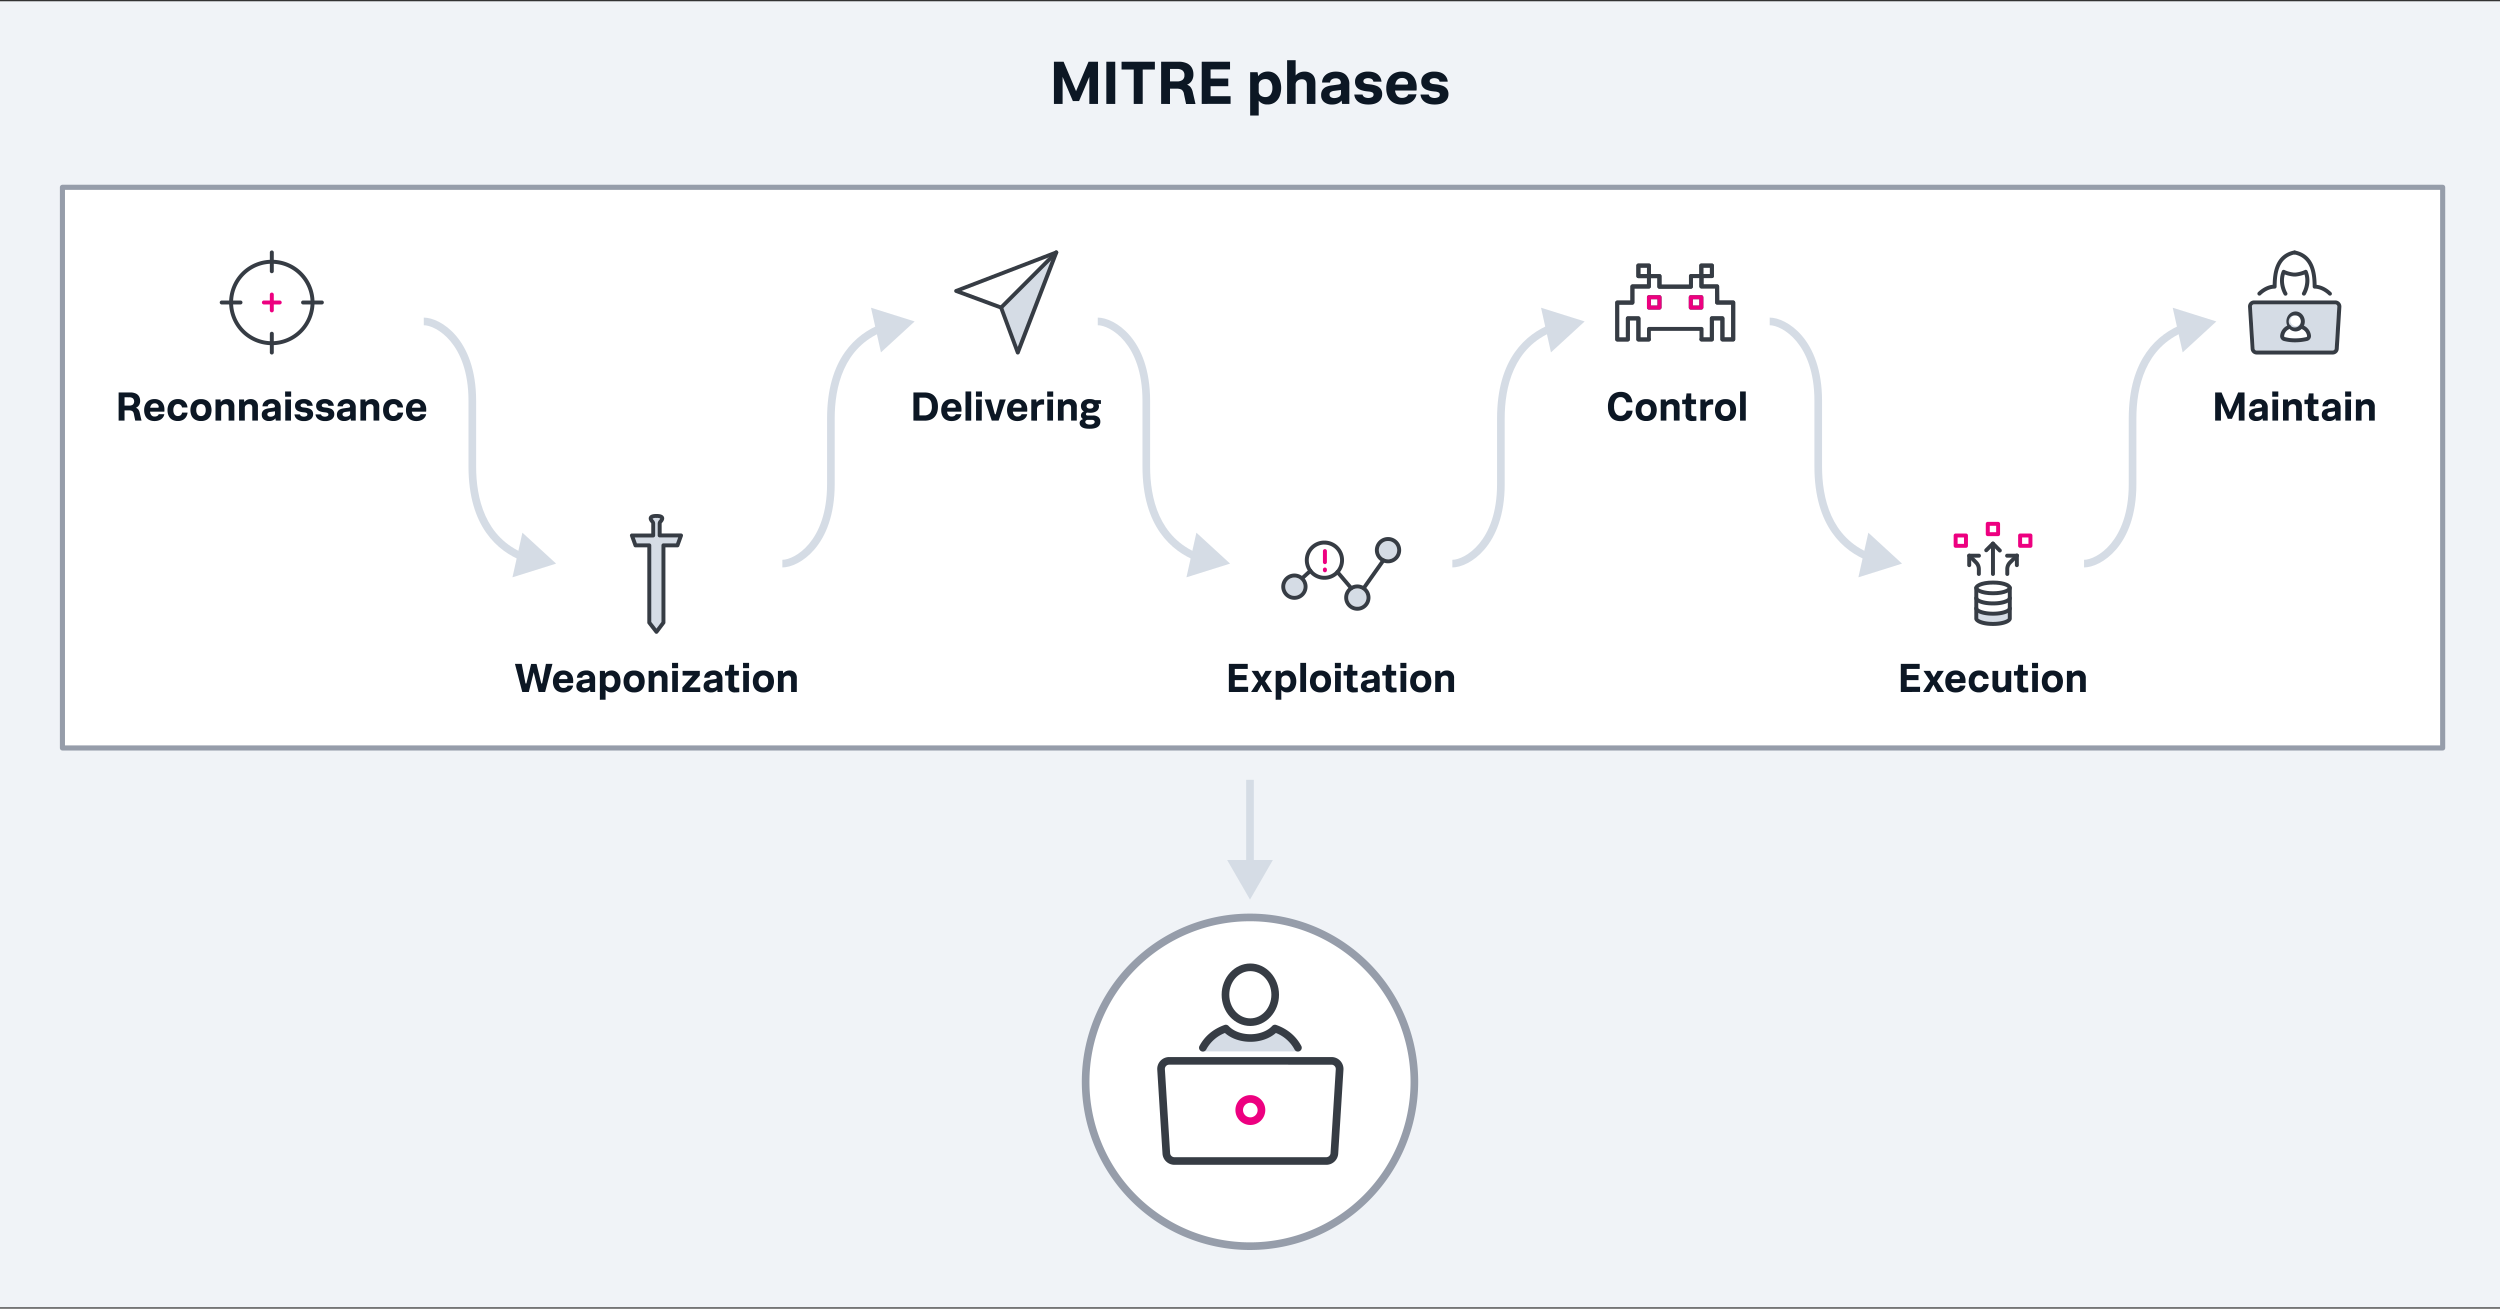 <svg id="Layer_2" data-name="Layer 2" xmlns="http://www.w3.org/2000/svg" viewBox="0 0 1962 1027"><rect x="0" y="0" width="1962" height="1027" fill="#333333" stroke="none"/><defs><style>.cls-1{fill:#f0f3f7;}.cls-2{fill:#0c1724;}.cls-3{fill:#fff;}.cls-4{fill:#969daa;}.cls-5{fill:#d5dce5;}.cls-6{fill:#363c44;}.cls-7{fill:#ed0080;}</style></defs><rect class="cls-1" y="1" width="1962" height="1025"/><path class="cls-2" d="M827.12,81.55V48.44h7.58l9.79,23.13,9.79-23.13h7.44V81.55h-6.81V60.34l-8.07,19H842l-8.07-19V81.55Z"/><path class="cls-2" d="M868.25,81.55V48.44h7V81.55Z"/><path class="cls-2" d="M889.75,81.55v-27H880.2V48.44h26.15v6.14H896.8v27Z"/><path class="cls-2" d="M911.25,81.55V48.44h13.53a15.43,15.43,0,0,1,6.77,1.27,8.46,8.46,0,0,1,3.81,3.5,10.45,10.45,0,0,1,1.23,5.12,9.07,9.07,0,0,1-1.37,5.18,8.13,8.13,0,0,1-3.63,3,5.78,5.78,0,0,1,2.86,2,10.12,10.12,0,0,1,1.66,3.89l2.11,9.21h-7.39l-1.63-7.77a5.07,5.07,0,0,0-1.83-3.41,7.08,7.08,0,0,0-3.74-.82h-5.42v12ZM923.72,54.1h-5.51v9.79h5.47A7.11,7.11,0,0,0,928,62.74,4.33,4.33,0,0,0,929.53,59,4.35,4.35,0,0,0,928,55.28,6.85,6.85,0,0,0,923.72,54.1Z"/><path class="cls-2" d="M943.11,81.55V48.44h22.22v6.05H950.07v7.15h13.87v6H950.07v7.87h15.69v6Z"/><path class="cls-2" d="M981.12,90.67v-34h5.81l.53,3.17a7.33,7.33,0,0,1,3.07-2.69,10,10,0,0,1,4.46-1,9.48,9.48,0,0,1,5.69,1.68,10.62,10.62,0,0,1,3.55,4.56,18.31,18.31,0,0,1,0,13.22,10.74,10.74,0,0,1-3.62,4.66A9.85,9.85,0,0,1,994.7,82a8.26,8.26,0,0,1-6.86-3V90.67Zm6.72-23.9v4.9a3.85,3.85,0,0,0,1.61,3.43A6.25,6.25,0,0,0,993,76.18a4.82,4.82,0,0,0,4.15-1.92,8.42,8.42,0,0,0,1.42-5.14A8.65,8.65,0,0,0,997.2,64a4.77,4.77,0,0,0-4.13-1.94,6.52,6.52,0,0,0-2.5.5,4.64,4.64,0,0,0-2,1.54A4.28,4.28,0,0,0,987.84,66.77Z"/><path class="cls-2" d="M1010.11,81.55V47.24h6.71v12a7.77,7.77,0,0,1,2.81-2.19,9.51,9.51,0,0,1,4.15-.84,8.64,8.64,0,0,1,6.19,2.23q2.35,2.23,2.36,6.8V81.55h-6.72V66.44c0-2.82-1.32-4.23-3.94-4.23a5.47,5.47,0,0,0-3.36,1.11,3.74,3.74,0,0,0-1.49,3.21v15Z"/><path class="cls-2" d="M1053.3,81.55l-.43-2.68a7.44,7.44,0,0,1-2.81,2.25,10.52,10.52,0,0,1-4.68.91,9.21,9.21,0,0,1-6.26-2,6.72,6.72,0,0,1-2.28-5.37,7,7,0,0,1,1.15-4.25,6.89,6.89,0,0,1,3-2.32,16.16,16.16,0,0,1,4.2-1.06l5-.67a3.89,3.89,0,0,0,1.7-.53,1.3,1.3,0,0,0,.41-1.06,3.41,3.41,0,0,0-.91-2.28,4.12,4.12,0,0,0-3.17-1,5.24,5.24,0,0,0-3,.82,3.22,3.22,0,0,0-1.42,2.45h-6.23a7.94,7.94,0,0,1,1.31-4.25,8.89,8.89,0,0,1,3.72-3.12,13.77,13.77,0,0,1,6-1.18c3.36,0,5.92.89,7.7,2.67a10,10,0,0,1,2.66,7.41V81.55Zm-.91-8.4V70.61l-5.47.72a5.7,5.7,0,0,0-2.6.91,2.24,2.24,0,0,0-.91,1.92,2.39,2.39,0,0,0,1,2.07,4.85,4.85,0,0,0,2.81.72,7,7,0,0,0,3.55-.92A3.06,3.06,0,0,0,1052.39,73.15Z"/><path class="cls-2" d="M1062.85,74.21h6.48a3.07,3.07,0,0,0,1.72,2.11,6.61,6.61,0,0,0,2.74.58,6.28,6.28,0,0,0,3-.65,2.13,2.13,0,0,0,1.19-2,1.79,1.79,0,0,0-.91-1.68,7.36,7.36,0,0,0-2.83-.72l-2.06-.24a18.33,18.33,0,0,1-4.56-1.13,6.71,6.71,0,0,1-3.07-2.35,6.93,6.93,0,0,1-1.11-4.1,6.83,6.83,0,0,1,2.79-5.67,12,12,0,0,1,7.53-2.16q4.76,0,7.44,2.16a8,8,0,0,1,3,5.71h-6.38a2.86,2.86,0,0,0-1.53-2.18,5.94,5.94,0,0,0-2.5-.55A5,5,0,0,0,1071,62a2,2,0,0,0-1,1.75,1.78,1.78,0,0,0,.67,1.46,5.58,5.58,0,0,0,2.69.79l2.06.24a20.81,20.81,0,0,1,4.66,1.06,7.6,7.6,0,0,1,3.38,2.35,6.71,6.71,0,0,1,1.27,4.32,7.16,7.16,0,0,1-2.78,5.81q-2.79,2.25-8.06,2.25-5,0-7.85-2.11A7.87,7.87,0,0,1,1062.85,74.21Z"/><path class="cls-2" d="M1111.61,74a8.55,8.55,0,0,1-1.68,3.91,9.86,9.86,0,0,1-3.84,3,14,14,0,0,1-5.95,1.13,13,13,0,0,1-6.79-1.61,10,10,0,0,1-4.06-4.48,15.45,15.45,0,0,1-1.34-6.63,15.75,15.75,0,0,1,1.39-6.79,10.7,10.7,0,0,1,4.12-4.63,12.64,12.64,0,0,1,6.72-1.68,12,12,0,0,1,6.44,1.61,10.08,10.08,0,0,1,3.88,4.37,14.48,14.48,0,0,1,1.3,6.26c0,.42,0,.86,0,1.34a11.85,11.85,0,0,1-.14,1.25h-16.8a7.83,7.83,0,0,0,1.65,4.23,4.83,4.83,0,0,0,3.87,1.53,6.06,6.06,0,0,0,3.07-.72,3.81,3.81,0,0,0,1.73-2.06ZM1100.38,61.2q-4.47,0-5.43,5.19h8.83a1.52,1.52,0,0,0,1-.24,1.09,1.09,0,0,0,.26-.82,4.09,4.09,0,0,0-1.2-2.83A4.49,4.49,0,0,0,1100.38,61.2Z"/><path class="cls-2" d="M1114.82,74.21h6.48a3.06,3.06,0,0,0,1.73,2.11,6.53,6.53,0,0,0,2.73.58,6.23,6.23,0,0,0,3-.65,2.12,2.12,0,0,0,1.2-2,1.81,1.81,0,0,0-.91-1.68,7.46,7.46,0,0,0-2.83-.72l-2.07-.24a18.33,18.33,0,0,1-4.56-1.13,6.77,6.77,0,0,1-3.07-2.35,7,7,0,0,1-1.1-4.1,6.82,6.82,0,0,1,2.78-5.67,12,12,0,0,1,7.53-2.16q4.76,0,7.44,2.16a8,8,0,0,1,3,5.71h-6.39a2.83,2.83,0,0,0-1.53-2.18,5.87,5.87,0,0,0-2.5-.55A5,5,0,0,0,1123,62a2,2,0,0,0-1,1.75,1.81,1.81,0,0,0,.67,1.46,5.62,5.62,0,0,0,2.69.79l2.06.24a20.81,20.81,0,0,1,4.66,1.06,7.49,7.49,0,0,1,3.38,2.35,6.72,6.72,0,0,1,1.28,4.32,7.14,7.14,0,0,1-2.79,5.81q-2.78,2.25-8.06,2.25-5,0-7.85-2.11A7.91,7.91,0,0,1,1114.82,74.21Z"/><circle class="cls-3" cx="981" cy="849" r="129"/><path class="cls-4" d="M981,981a132,132,0,1,1,132-132A132.14,132.14,0,0,1,981,981Zm0-258a126,126,0,1,0,126,126A126.14,126.14,0,0,0,981,723Z"/><rect class="cls-3" x="49" y="147" width="1868" height="440"/><path class="cls-4" d="M1917,589H49a2,2,0,0,1-2-2V147a2,2,0,0,1,2-2H1917a2,2,0,0,1,2,2V587A2,2,0,0,1,1917,589ZM51,585H1915V149H51Z"/><path class="cls-5" d="M409.94,440.23c-19.28-7.65-42.27-26.72-42.27-74.07V314.55c0-45.24-25.71-59.3-35.08-59.3v-6c12.87,0,41.08,16.44,41.08,65.3v51.61c0,24.27,6.68,55.87,38.49,68.5Z"/><polygon class="cls-5" points="402.18 453.08 436.43 442.32 409.99 418.04 402.18 453.08"/><path class="cls-5" d="M614,445.33v-6c9.37,0,35.08-14.05,35.08-59.3v-51.6c0-47.36,23-66.42,42.27-74.08l2.22,5.58c-31.81,12.63-38.49,44.22-38.49,68.5V380C655.05,428.89,626.84,445.33,614,445.33Z"/><polygon class="cls-5" points="691.37 276.55 717.81 252.27 683.56 241.51 691.37 276.55"/><path class="cls-5" d="M1466.22,440.23c-19.28-7.65-42.27-26.72-42.27-74.07V314.55c0-45.24-25.71-59.3-35.08-59.3v-6c12.87,0,41.08,16.44,41.08,65.3v51.61c0,24.27,6.68,55.87,38.49,68.5Z"/><polygon class="cls-5" points="1458.46 453.08 1492.71 442.32 1466.27 418.04 1458.46 453.08"/><path class="cls-5" d="M1635.56,445.33v-6c9.37,0,35.08-14.05,35.08-59.3v-51.6c0-47.36,23-66.42,42.28-74.08l2.21,5.58c-31.81,12.63-38.49,44.22-38.49,68.5V380C1676.64,428.89,1648.43,445.33,1635.56,445.33Z"/><polygon class="cls-5" points="1712.96 276.55 1739.4 252.27 1705.15 241.51 1712.96 276.55"/><path class="cls-5" d="M938.88,440.23c-19.28-7.65-42.27-26.72-42.27-74.07V314.55c0-45.24-25.71-59.3-35.08-59.3v-6c12.87,0,41.08,16.44,41.08,65.3v51.61c0,24.27,6.68,55.87,38.49,68.5Z"/><polygon class="cls-5" points="931.12 453.08 965.37 442.32 938.93 418.04 931.12 453.08"/><path class="cls-5" d="M1139.81,445.33v-6c9.36,0,35.08-14.05,35.08-59.3v-51.6c0-47.36,23-66.42,42.27-74.08l2.21,5.58c-31.81,12.63-38.48,44.22-38.48,68.5V380C1180.89,428.89,1152.68,445.33,1139.81,445.33Z"/><polygon class="cls-5" points="1217.2 276.55 1243.64 252.27 1209.4 241.51 1217.2 276.55"/><path class="cls-2" d="M1276.48,322.29h4.77a9.12,9.12,0,0,1-2.8,6,9.35,9.35,0,0,1-6.61,2.23c-3.28,0-5.76-1-7.42-3s-2.5-4.81-2.5-8.42a15.19,15.19,0,0,1,1.14-6.14,8.66,8.66,0,0,1,3.39-4,10.32,10.32,0,0,1,5.58-1.41,9.75,9.75,0,0,1,4.66,1,7.83,7.83,0,0,1,3.06,2.9,10.42,10.42,0,0,1,1.37,4.32h-4.77a5.06,5.06,0,0,0-1.5-3,4.22,4.22,0,0,0-3-1.11,4.38,4.38,0,0,0-3.77,1.87,9.28,9.28,0,0,0-1.35,5.46,9.13,9.13,0,0,0,1.38,5.46,4.4,4.4,0,0,0,3.74,1.87,4.49,4.49,0,0,0,3-1.07A5.19,5.19,0,0,0,1276.48,322.29Z"/><path class="cls-2" d="M1291.94,330.42a8.94,8.94,0,0,1-4.61-1.09,6.75,6.75,0,0,1-2.77-3,11.37,11.37,0,0,1,0-9,6.93,6.93,0,0,1,2.78-3,8.78,8.78,0,0,1,4.58-1.11,9,9,0,0,1,4.62,1.09,6.78,6.78,0,0,1,2.75,3,11.31,11.31,0,0,1,0,9,7,7,0,0,1-2.77,3.06A8.86,8.86,0,0,1,1291.94,330.42Zm0-3.9a3.27,3.27,0,0,0,2.77-1.25,5.75,5.75,0,0,0,.94-3.49,5.6,5.6,0,0,0-.94-3.44,3.73,3.73,0,0,0-5.54,0,5.65,5.65,0,0,0-.94,3.5,5.52,5.52,0,0,0,.94,3.44A3.26,3.26,0,0,0,1291.94,326.52Z"/><path class="cls-2" d="M1303.33,330.1V313.52h3.87l.32,2.08a5,5,0,0,1,1.9-1.72,6.25,6.25,0,0,1,3-.68,5.73,5.73,0,0,1,4.14,1.49,6,6,0,0,1,1.56,4.53V330.1h-4.48V320c0-1.88-.88-2.82-2.63-2.82a3.67,3.67,0,0,0-2.24.74,2.51,2.51,0,0,0-1,2.14v10Z"/><path class="cls-2" d="M1322.85,325.33v-8.19h-2.69v-3.49h1.7a1.53,1.53,0,0,0,.93-.21,1.38,1.38,0,0,0,.32-.91l.47-3.81h3.72v4.8H1331v3.62h-3.71v7.42a2.33,2.33,0,0,0,.46,1.64,2.48,2.48,0,0,0,1.78.48h1.79v3.48c-.4.07-.9.13-1.49.18s-1.18.08-1.77.08a5.48,5.48,0,0,1-4-1.25A5.23,5.23,0,0,1,1322.85,325.33Z"/><path class="cls-2" d="M1334.46,330.1V313.52h3.88l.35,2.34a5.11,5.11,0,0,1,1.76-1.79,4.92,4.92,0,0,1,2.69-.71,6.9,6.9,0,0,1,.75.05,4.48,4.48,0,0,1,.62.11v4h-1.25a5.1,5.1,0,0,0-3.23.88,3.63,3.63,0,0,0-1.09,3v8.74Z"/><path class="cls-2" d="M1354.21,330.42a8.94,8.94,0,0,1-4.61-1.09,6.75,6.75,0,0,1-2.77-3,11.37,11.37,0,0,1,0-9,6.93,6.93,0,0,1,2.78-3,8.78,8.78,0,0,1,4.58-1.11,9,9,0,0,1,4.62,1.09,6.78,6.78,0,0,1,2.75,3,11.31,11.31,0,0,1,0,9,7,7,0,0,1-2.77,3.06A8.86,8.86,0,0,1,1354.21,330.42Zm0-3.9a3.27,3.27,0,0,0,2.77-1.25,5.68,5.68,0,0,0,.94-3.49,5.54,5.54,0,0,0-.94-3.44,3.73,3.73,0,0,0-5.54,0,5.65,5.65,0,0,0-.94,3.5,5.52,5.52,0,0,0,.94,3.44A3.26,3.26,0,0,0,1354.21,326.52Z"/><path class="cls-2" d="M1365.6,330.1V307.22h4.48V330.1Z"/><path class="cls-6" d="M1360.2,267.93h-8.43a1.56,1.56,0,0,1-1.55-1.55v-15H1345v15a1.55,1.55,0,0,1-1.55,1.55h-8.14a1.55,1.55,0,1,1,0-3.1h6.59v-15a1.54,1.54,0,0,1,1.55-1.55h8.28a1.54,1.54,0,0,1,1.55,1.55v15h5.33V239h-11a1.56,1.56,0,0,1-1.55-1.54l-.07-11.1h-10.73a1.55,1.55,0,0,1-1.55-1.55v-6.59h-5.18V225a1.54,1.54,0,0,1-1.55,1.55h-24.7a1.54,1.54,0,0,1-1.55-1.55v-6.73h-5.18v6.59a1.55,1.55,0,0,1-1.55,1.55h-11.38v11.09a1.55,1.55,0,0,1-1.55,1.55h-10.37v25.82H1276v-15a1.55,1.55,0,0,1,1.55-1.55h8.29a1.55,1.55,0,0,1,1.55,1.55v15h6.58a1.55,1.55,0,0,1,0,3.1h-8.13a1.55,1.55,0,0,1-1.55-1.55v-15h-5.19v15a1.55,1.55,0,0,1-1.55,1.55h-8.28a1.55,1.55,0,0,1-1.55-1.55V237.46a1.54,1.54,0,0,1,1.55-1.55h10.37V224.82a1.54,1.54,0,0,1,1.55-1.55h11.38v-5h-6.73a1.54,1.54,0,0,1-1.55-1.55V208.4a1.54,1.54,0,0,1,1.55-1.55h8.28a1.55,1.55,0,0,1,1.55,1.55v6.73h6.73a1.55,1.55,0,0,1,1.55,1.55v6.73h21.6v-6.73a1.56,1.56,0,0,1,1.55-1.55h6.59V208.4a1.54,1.54,0,0,1,1.55-1.55h8.28a1.54,1.54,0,0,1,1.55,1.55v8.28a1.54,1.54,0,0,1-1.55,1.55h-6.59v5h10.72a1.55,1.55,0,0,1,1.55,1.54l.07,11.1h11a1.54,1.54,0,0,1,1.55,1.55v28.92A1.55,1.55,0,0,1,1360.2,267.93Zm-23.44-52.8h5.18V210h-5.18Zm-49.4,0h5.18V210h-5.18Zm47.85,27.8h-8.28a1.54,1.54,0,0,1-1.55-1.55v-8.13a1.54,1.54,0,0,1,1.55-1.55h8.28a1.55,1.55,0,0,1,1.55,1.55v8.13A1.55,1.55,0,0,1,1335.21,242.93Zm-6.73-3.1h5.18v-5h-5.18Zm-26.11,3.1h-8.28a1.54,1.54,0,0,1-1.55-1.55v-8.13a1.54,1.54,0,0,1,1.55-1.55h8.28a1.54,1.54,0,0,1,1.55,1.55v8.13A1.54,1.54,0,0,1,1302.37,242.93Zm-6.73-3.1h5.18v-5h-5.18Z"/><path class="cls-6" d="M1360.2,267.93h-8.43a1.56,1.56,0,0,1-1.55-1.55v-15H1345v15a1.55,1.55,0,0,1-1.55,1.55h-8.14a1.56,1.56,0,0,1-1.55-1.55v-6.74h-38.16v6.74a1.56,1.56,0,0,1-1.55,1.55h-8.28a1.55,1.55,0,0,1-1.55-1.55v-15h-5.19v15a1.55,1.55,0,0,1-1.55,1.55h-8.28a1.55,1.55,0,0,1-1.55-1.55V237.46a1.54,1.54,0,0,1,1.55-1.55h10.37V224.82a1.54,1.54,0,0,1,1.55-1.55h11.38v-5h-6.73a1.54,1.54,0,0,1-1.55-1.55V208.4a1.54,1.54,0,0,1,1.55-1.55h8.28a1.55,1.55,0,0,1,1.55,1.55v6.73h6.73a1.55,1.55,0,0,1,1.55,1.55v6.73h21.6v-6.73a1.56,1.56,0,0,1,1.55-1.55h6.59V208.4a1.54,1.54,0,0,1,1.55-1.55h8.28a1.54,1.54,0,0,1,1.55,1.55v8.28a1.54,1.54,0,0,1-1.55,1.55h-6.59v5h10.72a1.55,1.55,0,0,1,1.55,1.54l.07,11.1h11a1.54,1.54,0,0,1,1.55,1.55v28.92A1.55,1.55,0,0,1,1360.2,267.93Zm-6.88-3.1h5.33V239h-11a1.56,1.56,0,0,1-1.55-1.54l-.07-11.1h-10.73a1.55,1.55,0,0,1-1.55-1.55v-6.59h-5.18V225a1.54,1.54,0,0,1-1.55,1.55h-24.7a1.54,1.54,0,0,1-1.55-1.55v-6.73h-5.18v6.59a1.55,1.55,0,0,1-1.55,1.55h-11.38v11.09a1.55,1.55,0,0,1-1.55,1.55h-10.37v25.82H1276v-15a1.55,1.55,0,0,1,1.55-1.55h8.29a1.55,1.55,0,0,1,1.55,1.55v15h5.18v-6.74a1.55,1.55,0,0,1,1.55-1.55h41.26a1.55,1.55,0,0,1,1.55,1.55v6.74h5v-15a1.54,1.54,0,0,1,1.55-1.55h8.28a1.54,1.54,0,0,1,1.55,1.55Zm-16.56-49.7h5.18V210h-5.18Zm-49.4,0h5.18V210h-5.18Z"/><path class="cls-7" d="M1302.37,242.93h-8.28a1.54,1.54,0,0,1-1.55-1.55v-8.13a1.54,1.54,0,0,1,1.55-1.55h8.28a1.54,1.54,0,0,1,1.55,1.55v8.13A1.54,1.54,0,0,1,1302.37,242.93Zm-6.73-3.1h5.18v-5h-5.18Z"/><path class="cls-7" d="M1335.21,242.93h-8.28a1.54,1.54,0,0,1-1.55-1.55v-8.13a1.54,1.54,0,0,1,1.55-1.55h8.28a1.55,1.55,0,0,1,1.55,1.55v8.13A1.55,1.55,0,0,1,1335.21,242.93Zm-6.73-3.1h5.18v-5h-5.18Z"/><path class="cls-2" d="M716.85,330.1V308h8.64q5.41,0,8,3c1.74,2,2.61,4.67,2.61,8.08s-.87,6.11-2.61,8.08-4.41,3-8,3Zm8.39-18h-3.68V326h3.68a5.76,5.76,0,0,0,4.59-1.71,7.76,7.76,0,0,0,1.49-5.2q0-3.55-1.49-5.26A5.76,5.76,0,0,0,725.24,312.12Z"/><path class="cls-2" d="M754.49,325.08a5.69,5.69,0,0,1-1.12,2.6,6.64,6.64,0,0,1-2.56,2,9.5,9.5,0,0,1-4,.75,8.78,8.78,0,0,1-4.53-1.07,6.63,6.63,0,0,1-2.7-3,10.32,10.32,0,0,1-.9-4.42,10.47,10.47,0,0,1,.93-4.53,7.11,7.11,0,0,1,2.75-3.09,8.48,8.48,0,0,1,4.48-1.12,7.94,7.94,0,0,1,4.29,1.08,6.7,6.7,0,0,1,2.59,2.91,9.66,9.66,0,0,1,.86,4.17q0,.42,0,.9a7.81,7.81,0,0,1-.09.83h-11.2a5.11,5.11,0,0,0,1.1,2.82,3.22,3.22,0,0,0,2.58,1,4,4,0,0,0,2-.48,2.56,2.56,0,0,0,1.16-1.37ZM747,316.53c-2,0-3.19,1.15-3.62,3.46h5.89a1.06,1.06,0,0,0,.66-.16.75.75,0,0,0,.17-.55,2.72,2.72,0,0,0-.8-1.88A3,3,0,0,0,747,316.53Z"/><path class="cls-2" d="M757.72,330.1V307.22h4.48V330.1Z"/><path class="cls-2" d="M765.91,311.38v-4.16h4.74v4.16ZM766,330.1V313.52h4.48V330.1Z"/><path class="cls-2" d="M778.36,330.1l-5.6-16.58h4.89l3,11.11q.19.57.45.57t.45-.57l3-11.11h4.77l-5.6,16.58Z"/><path class="cls-2" d="M806.13,325.08a5.59,5.59,0,0,1-1.12,2.6,6.57,6.57,0,0,1-2.56,2,9.44,9.44,0,0,1-4,.75,8.77,8.77,0,0,1-4.52-1.07,6.71,6.71,0,0,1-2.71-3,11.46,11.46,0,0,1,0-8.95,7,7,0,0,1,2.75-3.09,8.46,8.46,0,0,1,4.48-1.12,7.93,7.93,0,0,1,4.28,1.08,6.66,6.66,0,0,1,2.6,2.91,9.81,9.81,0,0,1,.86,4.17q0,.42,0,.9a5.72,5.72,0,0,1-.1.83h-11.2a5.18,5.18,0,0,0,1.11,2.82,3.2,3.2,0,0,0,2.57,1,4,4,0,0,0,2-.48,2.5,2.5,0,0,0,1.15-1.37Zm-7.49-8.55q-3,0-3.61,3.46h5.89a1,1,0,0,0,.65-.16.71.71,0,0,0,.18-.55,2.72,2.72,0,0,0-.8-1.88A3,3,0,0,0,798.64,316.53Z"/><path class="cls-2" d="M809.36,330.1V313.52h3.88l.35,2.34a5.11,5.11,0,0,1,1.76-1.79,4.92,4.92,0,0,1,2.69-.71,6.9,6.9,0,0,1,.75.05,4.48,4.48,0,0,1,.62.11v4h-1.25a5.1,5.1,0,0,0-3.23.88,3.63,3.63,0,0,0-1.09,3v8.74Z"/><path class="cls-2" d="M821.81,311.38v-4.16h4.74v4.16Zm.13,18.72V313.52h4.48V330.1Z"/><path class="cls-2" d="M830.26,330.1V313.52h3.87l.32,2.08a5.07,5.07,0,0,1,1.91-1.72,6.21,6.21,0,0,1,3-.68,5.73,5.73,0,0,1,4.14,1.49,6,6,0,0,1,1.56,4.53V330.1H840.6V320c0-1.88-.88-2.82-2.63-2.82a3.67,3.67,0,0,0-2.24.74,2.51,2.51,0,0,0-1,2.14v10Z"/><path class="cls-2" d="M863.54,331a4.68,4.68,0,0,1-2.06,4.06q-2.07,1.44-6.36,1.44t-6-1.26a3.73,3.73,0,0,1-1.81-3.12,2.66,2.66,0,0,1,.88-2.2,4.82,4.82,0,0,1,1.84-1,3.71,3.71,0,0,1-1.2-1.07,3.35,3.35,0,0,1,.13-3.72,3.77,3.77,0,0,1,1.74-1.23,4.34,4.34,0,0,1-1.81-1.82,5.42,5.42,0,0,1-.56-2.43,5,5,0,0,1,1.75-3.94,7.61,7.61,0,0,1,5.16-1.54,10.49,10.49,0,0,1,2.29.23,7.58,7.58,0,0,1,1.78.61H864v3l-2.12-.09a3.15,3.15,0,0,1,.45.92,3.83,3.83,0,0,1,.16,1.16,4.43,4.43,0,0,1-.72,2.41,5,5,0,0,1-2.29,1.84,10,10,0,0,1-4.09.71,14.47,14.47,0,0,1-2.15-.16,1.55,1.55,0,0,0-.76.56,1.17,1.17,0,0,0-.23.65c0,.73.47,1.09,1.41,1.09h4.13a6.32,6.32,0,0,1,4.32,1.31A4.57,4.57,0,0,1,863.54,331Zm-6.62-1.48h-3.36a2.23,2.23,0,0,0-1.19.4,1.4,1.4,0,0,0-.61,1.24,1.73,1.73,0,0,0,.85,1.4,4.77,4.77,0,0,0,2.74.61,5.13,5.13,0,0,0,2.86-.61,1.76,1.76,0,0,0,.88-1.5,1.26,1.26,0,0,0-.61-1.15A2.82,2.82,0,0,0,856.92,329.52Zm-4.2-10.88a1.82,1.82,0,0,0,.68,1.48,3.21,3.21,0,0,0,2,.54,3.28,3.28,0,0,0,2.08-.54,1.82,1.82,0,0,0,.68-1.48,1.89,1.89,0,0,0-.68-1.5,3.15,3.15,0,0,0-2.08-.58,3.08,3.08,0,0,0-2,.58A1.89,1.89,0,0,0,852.72,318.64Z"/><polyline class="cls-5" points="785.68 241.38 798.74 276.67 828.95 198.11"/><path class="cls-6" d="M798.74,278.22h0a1.55,1.55,0,0,1-1.44-1l-12.82-34.61-34.62-12.82a1.55,1.55,0,0,1,0-2.9l78.56-30.21a1.55,1.55,0,0,1,2,2l-30.2,78.55A1.55,1.55,0,0,1,798.74,278.22Zm-44-49.94,31.44,11.64a1.59,1.59,0,0,1,.91.92l11.64,31.43,27.48-71.46Z"/><path class="cls-6" d="M785.68,242.93a1.52,1.52,0,0,1-1.1-.46,1.56,1.56,0,0,1,0-2.19L827.85,197a1.55,1.55,0,0,1,2.19,2.2l-43.27,43.26A1.51,1.51,0,0,1,785.68,242.93Z"/><path class="cls-2" d="M93.1,330.1V308h9a10.19,10.19,0,0,1,4.51.85,5.59,5.59,0,0,1,2.55,2.33,7,7,0,0,1,.81,3.41,6,6,0,0,1-.91,3.46,5.42,5.42,0,0,1-2.41,2,3.91,3.91,0,0,1,1.9,1.31,6.61,6.61,0,0,1,1.1,2.6l1.41,6.14h-4.93l-1.08-5.18a3.37,3.37,0,0,0-1.22-2.28,4.76,4.76,0,0,0-2.5-.54H97.74v8Zm8.32-18.3H97.74v6.52h3.65a4.73,4.73,0,0,0,2.84-.76,3.48,3.48,0,0,0,0-5A4.62,4.62,0,0,0,101.42,311.8Z"/><path class="cls-2" d="M128.94,325.08a5.59,5.59,0,0,1-1.12,2.6,6.48,6.48,0,0,1-2.56,2,9.47,9.47,0,0,1-4,.75,8.83,8.83,0,0,1-4.53-1.07,6.69,6.69,0,0,1-2.7-3,10.32,10.32,0,0,1-.9-4.42,10.47,10.47,0,0,1,.93-4.53,7.17,7.17,0,0,1,2.75-3.09,8.48,8.48,0,0,1,4.48-1.12,7.94,7.94,0,0,1,4.29,1.08,6.64,6.64,0,0,1,2.59,2.91,9.66,9.66,0,0,1,.87,4.17c0,.28,0,.58,0,.9a7.81,7.81,0,0,1-.09.83h-11.2a5.18,5.18,0,0,0,1.1,2.82,3.23,3.23,0,0,0,2.58,1,4.06,4.06,0,0,0,2-.48,2.58,2.58,0,0,0,1.15-1.37Zm-7.49-8.55q-3,0-3.62,3.46h5.89a1,1,0,0,0,.66-.16.75.75,0,0,0,.17-.55,2.67,2.67,0,0,0-.8-1.88A3,3,0,0,0,121.45,316.53Z"/><path class="cls-2" d="M142.89,323.83h4.32a7.67,7.67,0,0,1-1.06,3.21,6.67,6.67,0,0,1-2.52,2.45,8.07,8.07,0,0,1-4,.93,8.83,8.83,0,0,1-4.51-1.07,6.75,6.75,0,0,1-2.73-3,10.25,10.25,0,0,1-.92-4.45,10.47,10.47,0,0,1,.93-4.53,6.93,6.93,0,0,1,2.77-3.07,8.64,8.64,0,0,1,4.53-1.11,7.87,7.87,0,0,1,4,.93,6.62,6.62,0,0,1,2.45,2.42,7.87,7.87,0,0,1,1,3.25h-4.32a3,3,0,0,0-3.16-2.69,3.13,3.13,0,0,0-2.69,1.26,5.89,5.89,0,0,0-.93,3.54,5.53,5.53,0,0,0,.91,3.37,3.1,3.1,0,0,0,2.67,1.24,3.44,3.44,0,0,0,2.18-.68A3.15,3.15,0,0,0,142.89,323.83Z"/><path class="cls-2" d="M157.74,330.42a8.94,8.94,0,0,1-4.61-1.09,6.75,6.75,0,0,1-2.77-3,11.37,11.37,0,0,1,0-9,6.93,6.93,0,0,1,2.78-3,8.78,8.78,0,0,1,4.58-1.11,9,9,0,0,1,4.62,1.09,6.78,6.78,0,0,1,2.75,3,11.31,11.31,0,0,1,0,9,7,7,0,0,1-2.77,3.06A8.86,8.86,0,0,1,157.74,330.42Zm0-3.9a3.27,3.27,0,0,0,2.77-1.25,5.75,5.75,0,0,0,.94-3.49,5.6,5.6,0,0,0-.94-3.44,3.73,3.73,0,0,0-5.54,0,5.65,5.65,0,0,0-.94,3.5,5.52,5.52,0,0,0,.94,3.44A3.26,3.26,0,0,0,157.74,326.52Z"/><path class="cls-2" d="M169.13,330.1V313.52H173l.32,2.08a5,5,0,0,1,1.9-1.72,6.25,6.25,0,0,1,3-.68,5.73,5.73,0,0,1,4.14,1.49,6,6,0,0,1,1.56,4.53V330.1h-4.49V320c0-1.88-.87-2.82-2.62-2.82a3.67,3.67,0,0,0-2.24.74,2.51,2.51,0,0,0-1,2.14v10Z"/><path class="cls-2" d="M187.62,330.1V313.52h3.88l.32,2.08a5,5,0,0,1,1.9-1.72,6.23,6.23,0,0,1,3-.68,5.76,5.76,0,0,1,4.14,1.49,6,6,0,0,1,1.55,4.53V330.1H198V320c0-1.88-.87-2.82-2.62-2.82a3.65,3.65,0,0,0-2.24.74,2.51,2.51,0,0,0-1,2.14v10Z"/><path class="cls-2" d="M216.42,330.1l-.28-1.79a4.89,4.89,0,0,1-1.88,1.5,7,7,0,0,1-3.12.61,6.18,6.18,0,0,1-4.17-1.31,4.51,4.51,0,0,1-1.52-3.59,4.28,4.28,0,0,1,2.8-4.38,10.74,10.74,0,0,1,2.8-.7l3.33-.45a2.6,2.6,0,0,0,1.13-.35.88.88,0,0,0,.27-.71,2.27,2.27,0,0,0-.6-1.52,2.73,2.73,0,0,0-2.12-.69,3.56,3.56,0,0,0-2,.55,2.18,2.18,0,0,0-.94,1.63H206a5.22,5.22,0,0,1,.88-2.83,5.9,5.9,0,0,1,2.48-2.08,9.15,9.15,0,0,1,4-.79,7,7,0,0,1,5.13,1.78,6.65,6.65,0,0,1,1.78,4.94V330.1Zm-.6-5.6v-1.7l-3.65.48a3.81,3.81,0,0,0-1.73.61,1.52,1.52,0,0,0-.61,1.28,1.58,1.58,0,0,0,.69,1.38,3.22,3.22,0,0,0,1.87.48,4.6,4.6,0,0,0,2.37-.61A2.06,2.06,0,0,0,215.82,324.5Z"/><path class="cls-2" d="M223.75,311.38v-4.16h4.74v4.16Zm.13,18.72V313.52h4.48V330.1Z"/><path class="cls-2" d="M231.11,325.2h4.32a2,2,0,0,0,1.15,1.41,4.42,4.42,0,0,0,1.83.39,4.08,4.08,0,0,0,2-.44,1.41,1.41,0,0,0,.8-1.32,1.18,1.18,0,0,0-.61-1.12,4.65,4.65,0,0,0-1.88-.48l-1.38-.16a12.07,12.07,0,0,1-3-.76,4.46,4.46,0,0,1-2.05-1.56,4.67,4.67,0,0,1-.73-2.74,4.54,4.54,0,0,1,1.85-3.78,8,8,0,0,1,5-1.44,7.68,7.68,0,0,1,5,1.44,5.32,5.32,0,0,1,2,3.81H241.1a1.9,1.9,0,0,0-1-1.45,3.86,3.86,0,0,0-1.66-.37,3.41,3.41,0,0,0-1.86.43,1.33,1.33,0,0,0-.67,1.17,1.19,1.19,0,0,0,.45,1,3.59,3.59,0,0,0,1.79.53l1.38.16a13.16,13.16,0,0,1,3.1.71,5.05,5.05,0,0,1,2.26,1.56,4.53,4.53,0,0,1,.84,2.88,4.8,4.8,0,0,1-1.85,3.88,8.39,8.39,0,0,1-5.38,1.5,8.53,8.53,0,0,1-5.23-1.41A5.26,5.26,0,0,1,231.11,325.2Z"/><path class="cls-2" d="M247.62,325.2h4.32a2,2,0,0,0,1.15,1.41,4.42,4.42,0,0,0,1.83.39,4.08,4.08,0,0,0,2-.44,1.39,1.39,0,0,0,.8-1.32,1.18,1.18,0,0,0-.61-1.12,4.65,4.65,0,0,0-1.88-.48l-1.38-.16a12.18,12.18,0,0,1-3-.76,4.51,4.51,0,0,1-2-1.56,4.67,4.67,0,0,1-.73-2.74,4.57,4.57,0,0,1,1.85-3.78,8,8,0,0,1,5-1.44,7.73,7.73,0,0,1,5,1.44,5.34,5.34,0,0,1,2,3.81h-4.25a1.87,1.87,0,0,0-1-1.45,3.83,3.83,0,0,0-1.66-.37,3.41,3.41,0,0,0-1.86.43,1.35,1.35,0,0,0-.67,1.17,1.19,1.19,0,0,0,.45,1,3.63,3.63,0,0,0,1.79.53l1.38.16a13.16,13.16,0,0,1,3.1.71,5.05,5.05,0,0,1,2.26,1.56,4.53,4.53,0,0,1,.84,2.88,4.77,4.77,0,0,1-1.85,3.88,8.39,8.39,0,0,1-5.38,1.5,8.53,8.53,0,0,1-5.23-1.41A5.26,5.26,0,0,1,247.62,325.2Z"/><path class="cls-2" d="M275.4,330.1l-.29-1.79a4.85,4.85,0,0,1-1.87,1.5,7,7,0,0,1-3.12.61,6.23,6.23,0,0,1-4.18-1.31,4.51,4.51,0,0,1-1.52-3.59,4.7,4.7,0,0,1,.77-2.83,4.63,4.63,0,0,1,2-1.55,10.94,10.94,0,0,1,2.8-.7l3.33-.45a2.61,2.61,0,0,0,1.14-.35.88.88,0,0,0,.27-.71,2.24,2.24,0,0,0-.61-1.52,2.7,2.7,0,0,0-2.11-.69,3.54,3.54,0,0,0-2,.55,2.15,2.15,0,0,0-.94,1.63h-4.16a5.22,5.22,0,0,1,.88-2.83A5.84,5.84,0,0,1,268.3,314a9.1,9.1,0,0,1,4-.79A7,7,0,0,1,277.4,315a6.69,6.69,0,0,1,1.78,4.94V330.1Zm-.61-5.6v-1.7l-3.65.48a3.81,3.81,0,0,0-1.72.61,1.49,1.49,0,0,0-.61,1.28,1.58,1.58,0,0,0,.69,1.38,3.2,3.2,0,0,0,1.87.48,4.65,4.65,0,0,0,2.37-.61A2,2,0,0,0,274.79,324.5Z"/><path class="cls-2" d="M282.86,330.1V313.52h3.87l.32,2.08a5,5,0,0,1,1.9-1.72,6.23,6.23,0,0,1,3-.68,5.76,5.76,0,0,1,4.14,1.49,6,6,0,0,1,1.55,4.53V330.1h-4.48V320c0-1.88-.87-2.82-2.62-2.82a3.67,3.67,0,0,0-2.24.74,2.51,2.51,0,0,0-1,2.14v10Z"/><path class="cls-2" d="M312.07,323.83h4.32a7.67,7.67,0,0,1-1.06,3.21,6.67,6.67,0,0,1-2.52,2.45,8,8,0,0,1-4,.93,8.83,8.83,0,0,1-4.51-1.07,6.75,6.75,0,0,1-2.73-3,10.25,10.25,0,0,1-.92-4.45,10.47,10.47,0,0,1,.93-4.53,6.93,6.93,0,0,1,2.77-3.07,8.64,8.64,0,0,1,4.53-1.11,7.87,7.87,0,0,1,4,.93,6.54,6.54,0,0,1,2.45,2.42,7.87,7.87,0,0,1,1,3.25H312a3,3,0,0,0-3.16-2.69,3.13,3.13,0,0,0-2.69,1.26,5.89,5.89,0,0,0-.93,3.54,5.59,5.59,0,0,0,.91,3.37,3.1,3.1,0,0,0,2.67,1.24,3.42,3.42,0,0,0,2.18-.68A3.15,3.15,0,0,0,312.07,323.83Z"/><path class="cls-2" d="M334.41,325.08a5.59,5.59,0,0,1-1.12,2.6,6.55,6.55,0,0,1-2.56,2,9.47,9.47,0,0,1-4,.75,8.8,8.8,0,0,1-4.53-1.07,6.63,6.63,0,0,1-2.7-3,10.32,10.32,0,0,1-.9-4.42,10.47,10.47,0,0,1,.93-4.53,7.11,7.11,0,0,1,2.75-3.09,8.48,8.48,0,0,1,4.48-1.12,7.94,7.94,0,0,1,4.29,1.08,6.7,6.7,0,0,1,2.59,2.91,9.66,9.66,0,0,1,.86,4.17q0,.42,0,.9a7.81,7.81,0,0,1-.09.83h-11.2a5.18,5.18,0,0,0,1.1,2.82,3.22,3.22,0,0,0,2.58,1,4,4,0,0,0,2-.48,2.56,2.56,0,0,0,1.16-1.37Zm-7.49-8.55c-2,0-3.19,1.15-3.62,3.46h5.89a1,1,0,0,0,.66-.16.75.75,0,0,0,.17-.55,2.72,2.72,0,0,0-.8-1.88A3,3,0,0,0,326.92,316.53Z"/><path class="cls-6" d="M213.32,270.89a33.51,33.51,0,1,1,33.51-33.5A33.54,33.54,0,0,1,213.32,270.89Zm0-63.91a30.41,30.41,0,1,0,30.41,30.41A30.44,30.44,0,0,0,213.32,207Z"/><path class="cls-6" d="M213.32,214.41a1.54,1.54,0,0,1-1.55-1.55V198.11a1.55,1.55,0,0,1,3.1,0v14.75A1.54,1.54,0,0,1,213.32,214.41Z"/><path class="cls-6" d="M213.32,278.22a1.55,1.55,0,0,1-1.55-1.55V261.92a1.55,1.55,0,1,1,3.1,0v14.75A1.55,1.55,0,0,1,213.32,278.22Z"/><path class="cls-6" d="M252.6,238.94H237.85a1.55,1.55,0,1,1,0-3.1H252.6a1.55,1.55,0,1,1,0,3.1Z"/><path class="cls-6" d="M188.79,238.94H174a1.55,1.55,0,1,1,0-3.1h14.75a1.55,1.55,0,1,1,0,3.1Z"/><path class="cls-7" d="M213.32,245.15a1.54,1.54,0,0,1-1.55-1.55V231.17a1.55,1.55,0,0,1,3.1,0V243.6A1.54,1.54,0,0,1,213.32,245.15Z"/><path class="cls-7" d="M219.53,238.94H207.11a1.55,1.55,0,0,1,0-3.1h12.42a1.55,1.55,0,1,1,0,3.1Z"/><path class="cls-2" d="M409.89,543.1,404.13,521h5.31L412.35,536c.07.32.2.48.42.48s.33-.15.41-.44l3.65-15h4.22l3.65,15c.09.29.23.44.42.44s.35-.16.42-.48L428.45,521h5.12l-5.76,22.08h-5.12l-3.84-15.46L415,543.1Z"/><path class="cls-2" d="M449.76,538.08a5.59,5.59,0,0,1-1.12,2.6,6.48,6.48,0,0,1-2.56,2,9.47,9.47,0,0,1-4,.75,8.83,8.83,0,0,1-4.53-1.07,6.75,6.75,0,0,1-2.7-3,10.32,10.32,0,0,1-.9-4.42,10.47,10.47,0,0,1,.93-4.53,7.17,7.17,0,0,1,2.75-3.09,8.48,8.48,0,0,1,4.48-1.12,7.94,7.94,0,0,1,4.29,1.08,6.64,6.64,0,0,1,2.59,2.91,9.66,9.66,0,0,1,.87,4.17c0,.28,0,.58,0,.9a7.81,7.81,0,0,1-.09.83h-11.2a5.26,5.26,0,0,0,1.1,2.82,3.23,3.23,0,0,0,2.58,1,4.06,4.06,0,0,0,2.05-.48,2.54,2.54,0,0,0,1.15-1.37Zm-7.49-8.55c-2,0-3.19,1.15-3.61,3.46h5.88a1,1,0,0,0,.66-.16.71.71,0,0,0,.18-.55,2.72,2.72,0,0,0-.8-1.88A3,3,0,0,0,442.27,529.53Z"/><path class="cls-2" d="M463.33,543.1l-.29-1.79a4.85,4.85,0,0,1-1.87,1.5,7,7,0,0,1-3.12.61,6.21,6.21,0,0,1-4.18-1.31,4.51,4.51,0,0,1-1.52-3.59,4.7,4.7,0,0,1,.77-2.83,4.63,4.63,0,0,1,2-1.55,10.84,10.84,0,0,1,2.8-.7l3.33-.45a2.6,2.6,0,0,0,1.13-.35.85.85,0,0,0,.28-.71,2.28,2.28,0,0,0-.61-1.52,2.72,2.72,0,0,0-2.11-.69,3.54,3.54,0,0,0-2,.55,2.16,2.16,0,0,0-1,1.63h-4.16a5.3,5.3,0,0,1,.88-2.83,5.9,5.9,0,0,1,2.48-2.08,9.15,9.15,0,0,1,4-.79,7,7,0,0,1,5.14,1.78,6.68,6.68,0,0,1,1.77,4.94V543.1Zm-.61-5.6v-1.7l-3.65.48a3.85,3.85,0,0,0-1.73.61,1.52,1.52,0,0,0-.61,1.28,1.58,1.58,0,0,0,.69,1.38,3.22,3.22,0,0,0,1.87.48,4.6,4.6,0,0,0,2.37-.61A2,2,0,0,0,462.72,537.5Z"/><path class="cls-2" d="M470.78,549.18V526.52h3.87l.36,2.12a5,5,0,0,1,2-1.8,6.83,6.83,0,0,1,3-.64,6.34,6.34,0,0,1,3.79,1.12,7,7,0,0,1,2.37,3,12.13,12.13,0,0,1,0,8.82,7.09,7.09,0,0,1-2.41,3.1,6.54,6.54,0,0,1-3.92,1.14,5.49,5.49,0,0,1-4.58-2v7.78Zm4.48-15.94v3.27a2.58,2.58,0,0,0,1.07,2.29,4.2,4.2,0,0,0,2.39.72,3.24,3.24,0,0,0,2.77-1.28,5.67,5.67,0,0,0,.94-3.43,5.73,5.73,0,0,0-.93-3.41,3.16,3.16,0,0,0-2.75-1.29,4.28,4.28,0,0,0-1.66.33,3.19,3.19,0,0,0-1.32,1A2.9,2.9,0,0,0,475.26,533.24Z"/><path class="cls-2" d="M497.66,543.42a9,9,0,0,1-4.61-1.09,6.73,6.73,0,0,1-2.76-3,11.31,11.31,0,0,1,0-9,7,7,0,0,1,2.79-3,8.74,8.74,0,0,1,4.57-1.11,9,9,0,0,1,4.63,1.09,6.9,6.9,0,0,1,2.75,3,11.37,11.37,0,0,1,0,9,7,7,0,0,1-2.77,3.06A8.81,8.81,0,0,1,497.66,543.42Zm0-3.9a3.26,3.26,0,0,0,2.77-1.25,5.68,5.68,0,0,0,.94-3.49,5.54,5.54,0,0,0-.94-3.44,3.73,3.73,0,0,0-5.54,0,5.65,5.65,0,0,0-.94,3.5,5.52,5.52,0,0,0,.94,3.44A3.27,3.27,0,0,0,497.66,539.52Z"/><path class="cls-2" d="M509.05,543.1V526.52h3.88l.32,2.08a5,5,0,0,1,1.9-1.72,6.21,6.21,0,0,1,3-.68,5.77,5.77,0,0,1,4.15,1.49,6,6,0,0,1,1.55,4.53V543.1h-4.48V533c0-1.88-.88-2.82-2.62-2.82a3.65,3.65,0,0,0-2.24.74,2.49,2.49,0,0,0-1,2.14v10Z"/><path class="cls-2" d="M527.42,524.38v-4.16h4.74v4.16Zm.13,18.72V526.52H532V543.1Z"/><path class="cls-2" d="M535.49,543.1v-3.55l8.22-9.41h-8v-3.62h13.5v3.56l-8.22,9.4h8.57v3.62Z"/><path class="cls-2" d="M563.17,543.1l-.29-1.79a4.85,4.85,0,0,1-1.87,1.5,7,7,0,0,1-3.12.61,6.19,6.19,0,0,1-4.18-1.31,4.51,4.51,0,0,1-1.52-3.59,4.7,4.7,0,0,1,.77-2.83,4.63,4.63,0,0,1,2-1.55,10.84,10.84,0,0,1,2.8-.7l3.33-.45a2.6,2.6,0,0,0,1.13-.35.88.88,0,0,0,.28-.71,2.28,2.28,0,0,0-.61-1.52,2.72,2.72,0,0,0-2.11-.69,3.54,3.54,0,0,0-2,.55,2.16,2.16,0,0,0-.95,1.63H552.7a5.3,5.3,0,0,1,.88-2.83,5.9,5.9,0,0,1,2.48-2.08,9.15,9.15,0,0,1,4-.79,7,7,0,0,1,5.14,1.78,6.68,6.68,0,0,1,1.77,4.94V543.1Zm-.61-5.6v-1.7l-3.65.48a3.85,3.85,0,0,0-1.73.61,1.52,1.52,0,0,0-.61,1.28,1.58,1.58,0,0,0,.69,1.38,3.22,3.22,0,0,0,1.87.48,4.6,4.6,0,0,0,2.37-.61A2,2,0,0,0,562.56,537.5Z"/><path class="cls-2" d="M571.65,538.33v-8.19H569v-3.49h1.69a1.51,1.51,0,0,0,.93-.21,1.3,1.3,0,0,0,.32-.91l.48-3.81h3.71v4.8h3.75v3.62h-3.72v7.42a2.33,2.33,0,0,0,.47,1.64,2.48,2.48,0,0,0,1.78.48h1.79v3.48c-.41.07-.9.13-1.49.18s-1.18.08-1.78.08a5.51,5.51,0,0,1-4-1.25A5.23,5.23,0,0,1,571.65,538.33Z"/><path class="cls-2" d="M583.13,524.38v-4.16h4.74v4.16Zm.13,18.72V526.52h4.48V543.1Z"/><path class="cls-2" d="M599.13,543.42a8.9,8.9,0,0,1-4.6-1.09,6.75,6.75,0,0,1-2.77-3,11.31,11.31,0,0,1,0-9,7,7,0,0,1,2.79-3,8.74,8.74,0,0,1,4.57-1.11,9,9,0,0,1,4.63,1.09,6.9,6.9,0,0,1,2.75,3,11.37,11.37,0,0,1,0,9,7.05,7.05,0,0,1-2.76,3.06A8.88,8.88,0,0,1,599.13,543.42Zm0-3.9a3.26,3.26,0,0,0,2.77-1.25,5.68,5.68,0,0,0,.94-3.49,5.54,5.54,0,0,0-.94-3.44,3.72,3.72,0,0,0-5.53,0,5.65,5.65,0,0,0-1,3.5,5.52,5.52,0,0,0,1,3.44A3.24,3.24,0,0,0,599.13,539.52Z"/><path class="cls-2" d="M610.52,543.1V526.52h3.88l.32,2.08a5,5,0,0,1,1.9-1.72,6.21,6.21,0,0,1,3-.68,5.77,5.77,0,0,1,4.15,1.49,6,6,0,0,1,1.55,4.53V543.1h-4.48V533c0-1.88-.87-2.82-2.62-2.82a3.65,3.65,0,0,0-2.24.74,2.49,2.49,0,0,0-1,2.14v10Z"/><path class="cls-5" d="M517.72,420.21V411a2.47,2.47,0,0,1,.69-1.71c1.29-1.36,3.18-4.36-3.22-4.36s-4.5,3-3.21,4.36a2.46,2.46,0,0,1,.68,1.71v9.23H495.93l2.81,7.79h10.82v60.63l5.63,7.24,5.48-7.24V428h11l2.81-7.79Z"/><path class="cls-6" d="M515.19,497.42a1.54,1.54,0,0,1-1.22-.6l-5.63-7.23a1.57,1.57,0,0,1-.33-1V429.56h-9.27a1.54,1.54,0,0,1-1.46-1l-2.81-7.79a1.55,1.55,0,0,1,1.46-2.08h15.18V411a.93.93,0,0,0-.25-.64c-1.55-1.63-2.09-3.28-1.5-4.65.9-2.09,3.76-2.33,5.83-2.33s4.94.24,5.84,2.33c.58,1.37.05,3-1.5,4.65a.94.94,0,0,0-.26.64v7.68h15.2a1.55,1.55,0,0,1,1.46,2.08l-2.81,7.79a1.55,1.55,0,0,1-1.46,1h-9.44v59.07a1.53,1.53,0,0,1-.32.94l-5.47,7.23a1.55,1.55,0,0,1-1.22.62Zm-4.08-9.32,4.07,5.22,3.94-5.21V428a1.55,1.55,0,0,1,1.55-1.55h9.9l1.69-4.69H517.72a1.55,1.55,0,0,1-1.55-1.55V411a4.06,4.06,0,0,1,1.11-2.78,3.34,3.34,0,0,0,.86-1.28,5.78,5.78,0,0,0-2.95-.46,5.86,5.86,0,0,0-3,.46,3.62,3.62,0,0,0,.86,1.28,4,4,0,0,1,1.11,2.78v9.23a1.54,1.54,0,0,1-1.55,1.55H498.13l1.69,4.69h9.74a1.55,1.55,0,0,1,1.55,1.55Z"/><path class="cls-2" d="M1491.75,543.1V521h14.82v4h-10.18v4.77h9.25v4h-9.25v5.25h10.47v4Z"/><path class="cls-2" d="M1509.13,543.1l5.73-8.61-5.32-8h5.22l2.88,5.16,2.88-5.16h5l-5.37,8.1,5.63,8.48h-5.22l-3.2-5.76-3.23,5.76Z"/><path class="cls-2" d="M1542.47,538.08a5.59,5.59,0,0,1-1.12,2.6,6.57,6.57,0,0,1-2.56,2,9.47,9.47,0,0,1-4,.75,8.77,8.77,0,0,1-4.52-1.07,6.71,6.71,0,0,1-2.71-3,10.32,10.32,0,0,1-.89-4.42,10.47,10.47,0,0,1,.92-4.53,7.13,7.13,0,0,1,2.76-3.09,8.43,8.43,0,0,1,4.48-1.12,7.93,7.93,0,0,1,4.28,1.08,6.66,6.66,0,0,1,2.6,2.91,9.81,9.81,0,0,1,.86,4.17q0,.42,0,.9a7.57,7.57,0,0,1-.1.83h-11.2a5.18,5.18,0,0,0,1.11,2.82,3.2,3.2,0,0,0,2.57,1,4.06,4.06,0,0,0,2-.48,2.54,2.54,0,0,0,1.15-1.37Zm-7.49-8.55c-2,0-3.19,1.15-3.61,3.46h5.89a1,1,0,0,0,.65-.16.71.71,0,0,0,.18-.55,2.72,2.72,0,0,0-.8-1.88A3,3,0,0,0,1535,529.53Z"/><path class="cls-2" d="M1556.42,536.83h4.32a7.51,7.51,0,0,1-1,3.21,6.7,6.7,0,0,1-2.53,2.45,8,8,0,0,1-4,.93,8.8,8.8,0,0,1-4.51-1.07,6.78,6.78,0,0,1-2.74-3,10.25,10.25,0,0,1-.91-4.45,10.47,10.47,0,0,1,.93-4.53,6.91,6.91,0,0,1,2.76-3.07,8.64,8.64,0,0,1,4.53-1.11,7.87,7.87,0,0,1,4,.93,6.54,6.54,0,0,1,2.45,2.42,7.88,7.88,0,0,1,1,3.25h-4.32a3,3,0,0,0-3.17-2.69,3.14,3.14,0,0,0-2.69,1.26,5.87,5.87,0,0,0-.93,3.54,5.53,5.53,0,0,0,.92,3.37,3.09,3.09,0,0,0,2.67,1.24,3.41,3.41,0,0,0,2.17-.68A3.15,3.15,0,0,0,1556.42,536.83Z"/><path class="cls-2" d="M1563.69,537.4V526.52h4.48V536.6c0,1.9.85,2.85,2.56,2.85a3.5,3.5,0,0,0,2.19-.75,2.57,2.57,0,0,0,1-2.16v-10h4.48V543.1h-3.88l-.32-2.08a5.08,5.08,0,0,1-1.88,1.73,6.1,6.1,0,0,1-3,.67,5.66,5.66,0,0,1-4.1-1.49A6.05,6.05,0,0,1,1563.69,537.4Z"/><path class="cls-2" d="M1583.24,538.33v-8.19h-2.69v-3.49h1.7a1.48,1.48,0,0,0,.92-.21,1.32,1.32,0,0,0,.33-.91l.47-3.81h3.72v4.8h3.74v3.62h-3.71v7.42a2.33,2.33,0,0,0,.46,1.64,2.48,2.48,0,0,0,1.78.48h1.79v3.48c-.4.07-.9.13-1.49.18s-1.18.08-1.77.08a5.48,5.48,0,0,1-4-1.25A5.23,5.23,0,0,1,1583.24,538.33Z"/><path class="cls-2" d="M1594.73,524.38v-4.16h4.73v4.16Zm.13,18.72V526.52h4.48V543.1Z"/><path class="cls-2" d="M1610.73,543.42a8.94,8.94,0,0,1-4.61-1.09,6.75,6.75,0,0,1-2.77-3,11.37,11.37,0,0,1,0-9,6.93,6.93,0,0,1,2.78-3,8.78,8.78,0,0,1,4.58-1.11,9,9,0,0,1,4.62,1.09,6.78,6.78,0,0,1,2.75,3,11.42,11.42,0,0,1,0,9,7.07,7.07,0,0,1-2.77,3.06A8.86,8.86,0,0,1,1610.73,543.42Zm0-3.9a3.27,3.27,0,0,0,2.77-1.25,5.75,5.75,0,0,0,.94-3.49,5.6,5.6,0,0,0-.94-3.44,3.73,3.73,0,0,0-5.54,0,5.65,5.65,0,0,0-1,3.5,5.52,5.52,0,0,0,1,3.44A3.26,3.26,0,0,0,1610.73,539.52Z"/><path class="cls-2" d="M1622.12,543.1V526.52H1626l.32,2.08a5,5,0,0,1,1.9-1.72,6.25,6.25,0,0,1,3-.68,5.73,5.73,0,0,1,4.14,1.49,6,6,0,0,1,1.56,4.53V543.1h-4.48V533c0-1.88-.88-2.82-2.63-2.82a3.67,3.67,0,0,0-2.24.74,2.51,2.51,0,0,0-1,2.14v10Z"/><path class="cls-5" d="M1551,477.51v8c0,2,5.4,4.2,13.15,4.2s13.14-2.22,13.14-4.2v-8s-1.77,4.14-13.14,4.14S1551,477.51,1551,477.51Z"/><path class="cls-6" d="M1564.14,491.22c-9.65,0-14.7-2.9-14.7-5.75v-8a1.55,1.55,0,0,1,3.1,0v7.87c.47.82,4.43,2.74,11.6,2.74s11.13-1.92,11.59-2.74v-7.87a1.55,1.55,0,0,1,3.1,0v8C1578.83,488.32,1573.78,491.22,1564.14,491.22Zm11.61-5.87Zm-23.23,0"/><path class="cls-6" d="M1564.14,467.14c-9.65,0-14.7-2.9-14.7-5.75s5-5.75,14.7-5.75,14.69,2.89,14.69,5.75S1573.78,467.14,1564.14,467.14Zm-11.54-5.75c.67.85,4.6,2.65,11.54,2.65s10.86-1.8,11.53-2.65c-.67-.86-4.6-2.65-11.53-2.65S1553.27,460.53,1552.6,461.39Zm23.15.12Z"/><path class="cls-6" d="M1564.14,475.13c-9.65,0-14.7-2.89-14.7-5.74v-8a1.55,1.55,0,1,1,3.1,0v7.88c.47.81,4.43,2.73,11.6,2.73s11.13-1.92,11.59-2.73v-7.88a1.55,1.55,0,1,1,3.1,0v8C1578.83,472.24,1573.78,475.13,1564.14,475.13Z"/><path class="cls-6" d="M1564.14,483.17c-9.65,0-14.7-2.89-14.7-5.75v-8a1.55,1.55,0,1,1,3.1,0v7.92c.47.82,4.43,2.74,11.6,2.74s11.13-1.92,11.59-2.74v-7.92a1.55,1.55,0,1,1,3.1,0v8C1578.83,480.28,1573.78,483.17,1564.14,483.17Zm11.61-5.87Zm-23.23,0"/><path class="cls-7" d="M1568.13,420.76H1560a1.55,1.55,0,0,1-1.56-1.55v-8.1a1.55,1.55,0,0,1,1.56-1.55h8.1a1.54,1.54,0,0,1,1.55,1.55v8.1A1.54,1.54,0,0,1,1568.13,420.76Zm-6.55-3.1h5v-5h-5Z"/><path class="cls-7" d="M1542.89,429.91h-8.11a1.55,1.55,0,0,1-1.55-1.55v-8.1a1.55,1.55,0,0,1,1.55-1.55h8.11a1.54,1.54,0,0,1,1.55,1.55v8.1A1.54,1.54,0,0,1,1542.89,429.91Zm-6.55-3.1h5v-5h-5Z"/><path class="cls-7" d="M1593.49,429.91h-8.11a1.55,1.55,0,0,1-1.55-1.55v-8.1a1.55,1.55,0,0,1,1.55-1.55h8.11a1.55,1.55,0,0,1,1.55,1.55v8.1A1.55,1.55,0,0,1,1593.49,429.91Zm-6.56-3.1h5v-5h-5Z"/><path class="cls-6" d="M1564.08,452a1.55,1.55,0,0,1-1.55-1.55V426.62a1.55,1.55,0,0,1,3.1,0v23.86A1.56,1.56,0,0,1,1564.08,452Z"/><path class="cls-6" d="M1569.46,433.59a1.57,1.57,0,0,1-1.1-.45l-4.32-4.33-4.13,4.13a1.55,1.55,0,1,1-2.2-2.19l5.23-5.23a1.56,1.56,0,0,1,2.19,0l5.43,5.43a1.55,1.55,0,0,1-1.1,2.64Z"/><path class="cls-6" d="M1553,452a1.56,1.56,0,0,1-1.55-1.55v-3.73a5.92,5.92,0,0,0-1.74-4.21l-5.33-5.33a1.55,1.55,0,0,1,2.19-2.2l5.33,5.33a9,9,0,0,1,2.65,6.41v3.73A1.55,1.55,0,0,1,1553,452Z"/><path class="cls-6" d="M1545.44,445.08a1.54,1.54,0,0,1-1.55-1.55v-7.41a1.54,1.54,0,0,1,1.55-1.55h7.64a1.55,1.55,0,1,1,0,3.1H1547v5.86A1.55,1.55,0,0,1,1545.44,445.08Z"/><path class="cls-6" d="M1575.31,452a1.55,1.55,0,0,1-1.55-1.55v-3.73a9,9,0,0,1,2.65-6.41l5.33-5.33a1.56,1.56,0,1,1,2.2,2.2l-5.33,5.33a5.89,5.89,0,0,0-1.75,4.21v3.73A1.55,1.55,0,0,1,1575.31,452Z"/><path class="cls-6" d="M1582.83,445.08a1.55,1.55,0,0,1-1.55-1.55v-5.86h-6.09a1.55,1.55,0,1,1,0-3.1h7.64a1.54,1.54,0,0,1,1.55,1.55v7.41A1.54,1.54,0,0,1,1582.83,445.08Z"/><path class="cls-2" d="M1738.45,330.1V308h5l6.53,15.42,6.53-15.42h5V330.1H1757V316l-5.38,12.7h-3.23L1743,316V330.1Z"/><path class="cls-2" d="M1775.92,330.1l-.29-1.79a4.85,4.85,0,0,1-1.87,1.5,7,7,0,0,1-3.12.61,6.23,6.23,0,0,1-4.18-1.31,4.51,4.51,0,0,1-1.52-3.59,4.7,4.7,0,0,1,.77-2.83,4.63,4.63,0,0,1,2-1.55,10.94,10.94,0,0,1,2.8-.7l3.33-.45a2.61,2.61,0,0,0,1.14-.35.88.88,0,0,0,.27-.71,2.24,2.24,0,0,0-.61-1.52,2.7,2.7,0,0,0-2.11-.69,3.54,3.54,0,0,0-2,.55,2.15,2.15,0,0,0-.94,1.63h-4.16a5.29,5.29,0,0,1,.87-2.83,5.93,5.93,0,0,1,2.49-2.08,9.1,9.1,0,0,1,4-.79,7,7,0,0,1,5.14,1.78,6.7,6.7,0,0,1,1.78,4.94V330.1Zm-.61-5.6v-1.7l-3.65.48a3.81,3.81,0,0,0-1.72.61,1.49,1.49,0,0,0-.61,1.28,1.58,1.58,0,0,0,.69,1.38,3.2,3.2,0,0,0,1.87.48,4.59,4.59,0,0,0,2.36-.61A2,2,0,0,0,1775.31,324.5Z"/><path class="cls-2" d="M1783.25,311.38v-4.16H1788v4.16Zm.13,18.72V313.52h4.48V330.1Z"/><path class="cls-2" d="M1791.7,330.1V313.52h3.87l.32,2.08a5,5,0,0,1,1.9-1.72,6.23,6.23,0,0,1,3-.68,5.76,5.76,0,0,1,4.14,1.49,6,6,0,0,1,1.55,4.53V330.1H1802V320c0-1.88-.87-2.82-2.62-2.82a3.67,3.67,0,0,0-2.24.74,2.51,2.51,0,0,0-1,2.14v10Z"/><path class="cls-2" d="M1811.21,325.33v-8.19h-2.68v-3.49h1.69a1.51,1.51,0,0,0,.93-.21,1.3,1.3,0,0,0,.32-.91l.48-3.81h3.71v4.8h3.75v3.62h-3.72v7.42a2.33,2.33,0,0,0,.47,1.64,2.47,2.47,0,0,0,1.77.48h1.8v3.49c-.41.06-.9.12-1.49.17s-1.18.08-1.78.08a5.49,5.49,0,0,1-4-1.25A5.23,5.23,0,0,1,1811.21,325.33Z"/><path class="cls-2" d="M1833.13,330.1l-.28-1.79a4.89,4.89,0,0,1-1.88,1.5,7,7,0,0,1-3.12.61,6.18,6.18,0,0,1-4.17-1.31,4.51,4.51,0,0,1-1.52-3.59,4.28,4.28,0,0,1,2.8-4.38,10.74,10.74,0,0,1,2.8-.7l3.33-.45a2.6,2.6,0,0,0,1.13-.35.88.88,0,0,0,.27-.71,2.27,2.27,0,0,0-.6-1.52,2.73,2.73,0,0,0-2.12-.69,3.56,3.56,0,0,0-2,.55,2.18,2.18,0,0,0-.94,1.63h-4.16a5.22,5.22,0,0,1,.88-2.83A5.9,5.9,0,0,1,1826,314a9.15,9.15,0,0,1,4-.79,7,7,0,0,1,5.13,1.78,6.66,6.66,0,0,1,1.78,4.94V330.1Zm-.6-5.6v-1.7l-3.65.48a3.81,3.81,0,0,0-1.73.61,1.52,1.52,0,0,0-.61,1.28,1.58,1.58,0,0,0,.69,1.38,3.22,3.22,0,0,0,1.87.48,4.6,4.6,0,0,0,2.37-.61A2.06,2.06,0,0,0,1832.53,324.5Z"/><path class="cls-2" d="M1840.46,311.38v-4.16h4.74v4.16Zm.13,18.72V313.52h4.48V330.1Z"/><path class="cls-2" d="M1848.91,330.1V313.52h3.87l.32,2.08a5,5,0,0,1,1.91-1.72,6.19,6.19,0,0,1,3-.68,5.73,5.73,0,0,1,4.14,1.49,6,6,0,0,1,1.56,4.53V330.1h-4.48V320c0-1.88-.88-2.82-2.63-2.82a3.67,3.67,0,0,0-2.24.74,2.51,2.51,0,0,0-1,2.14v10Z"/><path class="cls-5" d="M1769,238.89a1.63,1.63,0,0,0-1.63,1.73l2.06,33a1.63,1.63,0,0,0,1.63,1.53h59.65a1.63,1.63,0,0,0,1.63-1.53l2.06-33a1.63,1.63,0,0,0-1.63-1.73Z"/><path class="cls-6" d="M1836.17,237.28a4.74,4.74,0,0,0-3.45-1.49H1769a4.74,4.74,0,0,0-4.73,5l2.06,33a4.75,4.75,0,0,0,4.73,4.44h59.65a4.75,4.75,0,0,0,4.73-4.44l2.06-33A4.77,4.77,0,0,0,1836.17,237.28Zm-3.88,36.3a1.63,1.63,0,0,1-1.63,1.53H1771a1.63,1.63,0,0,1-1.63-1.53l-2.06-33a1.63,1.63,0,0,1,1.63-1.73h63.77a1.63,1.63,0,0,1,1.63,1.73Z"/><path class="cls-3" d="M1801.59,247.55c2.27,0,4.13,2.11,4.13,4.72a4.17,4.17,0,1,1-4.13-4.72Z"/><path class="cls-3" d="M1810,264.56a40.2,40.2,0,0,1-8.8,1,31.83,31.83,0,0,1-8-1,.82.82,0,0,1-.6-.92,6.6,6.6,0,0,1,4.31-5.47,6.8,6.8,0,0,0,9.41,0,6.6,6.6,0,0,1,4.31,5.45A.81.81,0,0,1,1810,264.56Z"/><path class="cls-6" d="M1801.59,260.08c-4,0-7.24-3.5-7.24-7.81s3.25-7.82,7.24-7.82,7.23,3.5,7.23,7.82S1805.57,260.08,1801.59,260.08Zm0-12.53a4.76,4.76,0,1,0,4.13,4.72C1805.72,249.66,1803.86,247.55,1801.59,247.55Z"/><path class="cls-6" d="M1801.17,268.65a35.27,35.27,0,0,1-8.78-1.06,3.93,3.93,0,0,1-2.89-4.35,9.69,9.69,0,0,1,6.59-8.08,1.55,1.55,0,1,1,1.05,2.92,6.62,6.62,0,0,0-4.57,5.58.82.82,0,0,0,.6.92,31.83,31.83,0,0,0,8,1,40.2,40.2,0,0,0,8.8-1,.81.81,0,0,0,.63-.92,6.6,6.6,0,0,0-4.57-5.56,1.55,1.55,0,0,1,1-2.92,9.68,9.68,0,0,1,6.59,8,3.9,3.9,0,0,1-3,4.38A43.38,43.38,0,0,1,1801.17,268.65Z"/><path class="cls-6" d="M1773.16,232a1.5,1.5,0,0,1-1.06-.42,1.54,1.54,0,0,1-.07-2.19c.21-.22,5-5.21,11.57-5.91.22-8.35,1.25-23.72,16.93-26.9a1.55,1.55,0,0,1,.61,3c-14,2.84-14.29,17.29-14.46,25.05V225a1.55,1.55,0,0,1-1.55,1.52c-6.06,0-10.79,5-10.83,5A1.54,1.54,0,0,1,1773.16,232Z"/><path class="cls-6" d="M1808.09,232a1.58,1.58,0,0,1-.81-.23,1.55,1.55,0,0,1-.51-2.13c0-.07,4-6.78,1.82-14.21a29.72,29.72,0,0,1-6.88,1.59H1800a29.72,29.72,0,0,1-6.88-1.59c-2.21,7.43,1.78,14.14,1.82,14.21a1.55,1.55,0,1,1-2.64,1.62c-.23-.37-5.43-9-1.5-18.54a1.57,1.57,0,0,1,.92-.88,1.59,1.59,0,0,1,1.26.11,23.31,23.31,0,0,0,7.26,2h1.27a23.31,23.31,0,0,0,7.26-2,1.59,1.59,0,0,1,1.26-.11,1.57,1.57,0,0,1,.92.88c3.93,9.51-1.27,18.17-1.5,18.54A1.56,1.56,0,0,1,1808.09,232Z"/><path class="cls-6" d="M1828.51,232a1.54,1.54,0,0,1-1.13-.49s-4.8-5-10.83-5A1.55,1.55,0,0,1,1815,225v-.31c-.17-7.76-.48-22.21-14.46-25.05a1.55,1.55,0,0,1,.61-3c15.68,3.18,16.71,18.55,16.93,26.9,6.61.7,11.36,5.69,11.57,5.91a1.54,1.54,0,0,1-.07,2.19A1.5,1.5,0,0,1,1828.51,232Z"/><path class="cls-2" d="M964.41,543.1V521h14.82v4H969.05v4.77h9.25v4h-9.25v5.25h10.47v4Z"/><path class="cls-2" d="M981.79,543.1l5.73-8.61-5.32-8h5.22l2.88,5.16,2.88-5.16h5l-5.38,8.1,5.64,8.48h-5.22l-3.2-5.76-3.23,5.76Z"/><path class="cls-2" d="M1001.15,549.18V526.52H1005l.35,2.12a4.93,4.93,0,0,1,2-1.8,6.79,6.79,0,0,1,3-.64,6.37,6.37,0,0,1,3.79,1.12,7.16,7.16,0,0,1,2.37,3,11.23,11.23,0,0,1,.81,4.39,11.36,11.36,0,0,1-.83,4.43,7.11,7.11,0,0,1-2.42,3.1,6.52,6.52,0,0,1-3.92,1.14,5.47,5.47,0,0,1-4.57-2v7.78Zm4.48-15.94v3.27a2.55,2.55,0,0,0,1.07,2.29,4.17,4.17,0,0,0,2.38.72,3.23,3.23,0,0,0,2.77-1.28,5.67,5.67,0,0,0,.95-3.43,5.73,5.73,0,0,0-.93-3.41,3.18,3.18,0,0,0-2.75-1.29,4.33,4.33,0,0,0-1.67.33,3.16,3.16,0,0,0-1.31,1A2.9,2.9,0,0,0,1005.63,533.24Z"/><path class="cls-2" d="M1020.47,543.1V520.22H1025V543.1Z"/><path class="cls-2" d="M1036.35,543.42a8.91,8.91,0,0,1-4.61-1.09,6.75,6.75,0,0,1-2.77-3,11.37,11.37,0,0,1,0-9,6.87,6.87,0,0,1,2.78-3,8.78,8.78,0,0,1,4.58-1.11,9,9,0,0,1,4.62,1.09,6.84,6.84,0,0,1,2.75,3,10.3,10.3,0,0,1,.91,4.48,10.45,10.45,0,0,1-.92,4.48,7.07,7.07,0,0,1-2.77,3.06A8.86,8.86,0,0,1,1036.35,543.42Zm0-3.9a3.26,3.26,0,0,0,2.76-1.25,5.68,5.68,0,0,0,1-3.49,5.54,5.54,0,0,0-1-3.44,3.72,3.72,0,0,0-5.53,0,5.65,5.65,0,0,0-.95,3.5,5.52,5.52,0,0,0,.95,3.44A3.26,3.26,0,0,0,1036.35,539.52Z"/><path class="cls-2" d="M1047.61,524.38v-4.16h4.74v4.16Zm.13,18.72V526.52h4.48V543.1Z"/><path class="cls-2" d="M1057.08,538.33v-8.19h-2.69v-3.49h1.7a1.51,1.51,0,0,0,.93-.21,1.38,1.38,0,0,0,.32-.91l.48-3.81h3.71v4.8h3.74v3.62h-3.71v7.42a2.33,2.33,0,0,0,.47,1.64,2.45,2.45,0,0,0,1.77.48h1.79v3.48c-.4.07-.9.13-1.48.18s-1.18.08-1.78.08a5.49,5.49,0,0,1-4-1.25A5.23,5.23,0,0,1,1057.08,538.33Z"/><path class="cls-2" d="M1079,543.1l-.29-1.79a4.78,4.78,0,0,1-1.87,1.5,7,7,0,0,1-3.12.61,6.18,6.18,0,0,1-4.17-1.31,4.48,4.48,0,0,1-1.52-3.59,4.25,4.25,0,0,1,2.8-4.38,10.74,10.74,0,0,1,2.8-.7L1077,533a2.61,2.61,0,0,0,1.14-.35.88.88,0,0,0,.27-.71,2.24,2.24,0,0,0-.61-1.52,2.7,2.7,0,0,0-2.11-.69,3.56,3.56,0,0,0-2,.55,2.13,2.13,0,0,0-.94,1.63h-4.16a5.22,5.22,0,0,1,.88-2.83,5.84,5.84,0,0,1,2.48-2.08,9,9,0,0,1,4-.79A7,7,0,0,1,1081,528a6.65,6.65,0,0,1,1.78,4.94V543.1Zm-.61-5.6v-1.7l-3.64.48a3.81,3.81,0,0,0-1.73.61,1.49,1.49,0,0,0-.61,1.28,1.58,1.58,0,0,0,.69,1.38,3.22,3.22,0,0,0,1.87.48,4.65,4.65,0,0,0,2.37-.61A2.06,2.06,0,0,0,1078.39,537.5Z"/><path class="cls-2" d="M1087.48,538.33v-8.19h-2.69v-3.49h1.7a1.51,1.51,0,0,0,.93-.21,1.33,1.33,0,0,0,.32-.91l.48-3.81h3.71v4.8h3.74v3.62H1092v7.42a2.33,2.33,0,0,0,.47,1.64,2.47,2.47,0,0,0,1.77.48H1096v3.48c-.4.07-.9.13-1.48.18s-1.18.08-1.78.08a5.49,5.49,0,0,1-4-1.25A5.23,5.23,0,0,1,1087.48,538.33Z"/><path class="cls-2" d="M1099,524.38v-4.16h4.74v4.16Zm.13,18.72V526.52h4.48V543.1Z"/><path class="cls-2" d="M1115,543.42a8.94,8.94,0,0,1-4.61-1.09,6.75,6.75,0,0,1-2.77-3,10.49,10.49,0,0,1-.91-4.47,10.26,10.26,0,0,1,.93-4.49,7,7,0,0,1,2.78-3,8.8,8.8,0,0,1,4.58-1.11,9,9,0,0,1,4.62,1.09,6.78,6.78,0,0,1,2.75,3,11.31,11.31,0,0,1,0,9,7,7,0,0,1-2.77,3.06A8.86,8.86,0,0,1,1115,543.42Zm0-3.9a3.26,3.26,0,0,0,2.77-1.25,5.68,5.68,0,0,0,.94-3.49,5.54,5.54,0,0,0-.94-3.44,3.73,3.73,0,0,0-5.54,0,5.65,5.65,0,0,0-.94,3.5,5.52,5.52,0,0,0,.94,3.44A3.26,3.26,0,0,0,1115,539.52Z"/><path class="cls-2" d="M1126.36,543.1V526.52h3.87l.32,2.08a5,5,0,0,1,1.91-1.72,6.21,6.21,0,0,1,3-.68,5.73,5.73,0,0,1,4.14,1.49,6,6,0,0,1,1.56,4.53V543.1h-4.48V533c0-1.88-.88-2.82-2.63-2.82a3.67,3.67,0,0,0-2.24.74,2.51,2.51,0,0,0-1,2.14v10Z"/><path class="cls-5" d="M1015.85,453.23a7.2,7.2,0,1,0,7.2,7.19A7.15,7.15,0,0,0,1015.85,453.23Zm49.39,8.57a7.2,7.2,0,1,0,7.2,7.2A7.16,7.16,0,0,0,1065.24,461.8Zm24.08-37.22a7.2,7.2,0,1,0,7.2,7.2A7.14,7.14,0,0,0,1089.32,424.58Z"/><path class="cls-6" d="M1015.85,453.23a7.2,7.2,0,1,0,7.2,7.19A7.15,7.15,0,0,0,1015.85,453.23Zm0,17.49a10.3,10.3,0,1,1,10.3-10.3A10.31,10.31,0,0,1,1015.85,470.72Z"/><path class="cls-6" d="M1065.24,461.8a7.2,7.2,0,1,0,7.2,7.2A7.16,7.16,0,0,0,1065.24,461.8Zm0,17.5a10.31,10.31,0,0,1-10.3-10.3,10.31,10.31,0,0,1,10.3-10.3,10.3,10.3,0,0,1,0,20.6Z"/><path class="cls-6" d="M1089.32,421.48a10.3,10.3,0,1,0,10.3,10.3A10.23,10.23,0,0,0,1089.32,421.48Zm0,17.49a7.2,7.2,0,1,1,7.2-7.19A7.2,7.2,0,0,1,1089.32,439Z"/><path class="cls-6" d="M1070.35,463a1.58,1.58,0,0,1-.9-.29,1.55,1.55,0,0,1-.37-2.16l15.31-21.65a1.55,1.55,0,0,1,2.53,1.79l-15.31,21.65A1.54,1.54,0,0,1,1070.35,463Z"/><path class="cls-6" d="M1060.43,463.11a1.53,1.53,0,0,1-1.18-.54L1048.53,450a1.55,1.55,0,1,1,2.36-2l10.72,12.6a1.55,1.55,0,0,1-1.18,2.55Z"/><path class="cls-6" d="M1022.38,455a1.52,1.52,0,0,1-1.15-.51,1.54,1.54,0,0,1,.11-2.19l6-5.46a1.55,1.55,0,0,1,2.08,2.3l-6,5.46A1.54,1.54,0,0,1,1022.38,455Z"/><path class="cls-6" d="M1039.42,455a15.38,15.38,0,1,1,15.37-15.38A15.4,15.4,0,0,1,1039.42,455Zm0-27.65a12.28,12.28,0,1,0,12.27,12.27A12.29,12.29,0,0,0,1039.42,427.39Z"/><path class="cls-7" d="M1039.79,442.72a1.55,1.55,0,0,1-1.55-1.55v-8.8a1.56,1.56,0,0,1,3.11,0v8.8A1.55,1.55,0,0,1,1039.79,442.72Z"/><path class="cls-7" d="M1039.79,449.13a1.55,1.55,0,0,1-1.55-1.55v-.75a1.56,1.56,0,0,1,3.11,0v.75A1.55,1.55,0,0,1,1039.79,449.13Z"/><rect class="cls-5" x="978" y="612" width="6" height="68.17"/><polygon class="cls-5" points="963.05 674.91 981 706 998.95 674.91 963.05 674.91"/><path class="cls-5" d="M1018.26,825.15c-3.07-5.77-8.18-14.51-17.71-17.93-4.14,4.47-11.23,7.43-19.3,7.43S966.1,811.7,962,807.22c-9.53,3.43-15.63,12.16-18.7,17.93"/><g id="user"><path class="cls-7" d="M981.26,882.89A11.72,11.72,0,1,1,993,871.18,11.73,11.73,0,0,1,981.26,882.89Zm0-17.43a5.72,5.72,0,1,0,5.71,5.72A5.73,5.73,0,0,0,981.26,865.46Z"/><path class="cls-6" d="M1040.85,914.15H921.67a9.39,9.39,0,0,1-9.35-8.78l-4.11-65.85a9.36,9.36,0,0,1,9.34-9.95H1045a9.37,9.37,0,0,1,9.35,9.95l-4.12,65.85A9.37,9.37,0,0,1,1040.85,914.15Zm-123.3-78.58a3.37,3.37,0,0,0-3.35,3.58L918.31,905a3.38,3.38,0,0,0,3.36,3.16h119.18a3.37,3.37,0,0,0,3.35-3.16l4.12-65.85a3.37,3.37,0,0,0-3.36-3.57Z"/><path class="cls-6" d="M981.25,805.2c-12.41,0-22.51-11-22.51-24.53s10.1-24.52,22.51-24.52,22.52,11,22.52,24.52S993.67,805.2,981.25,805.2Zm0-43.05c-9.1,0-16.51,8.31-16.51,18.52s7.41,18.53,16.51,18.53,16.52-8.31,16.52-18.53S990.36,762.15,981.25,762.15Z"/><path class="cls-6" d="M944,825.27a3,3,0,0,1-1.41-.35,3,3,0,0,1-1.24-4.06c4.11-7.71,10.72-13.25,19.65-16.46a3,3,0,0,1,3.22.78c3.74,4.05,10.12,6.47,17.08,6.47s13.36-2.42,17.09-6.47a3,3,0,0,1,3.22-.79c8.93,3.21,15.54,8.75,19.66,16.47a3,3,0,0,1-5.3,2.82,28.37,28.37,0,0,0-14.66-13c-4.91,4.37-12.23,6.94-20,6.94s-15.08-2.57-20-6.94a28.39,28.39,0,0,0-14.65,13A3,3,0,0,1,944,825.27Z"/></g></svg>